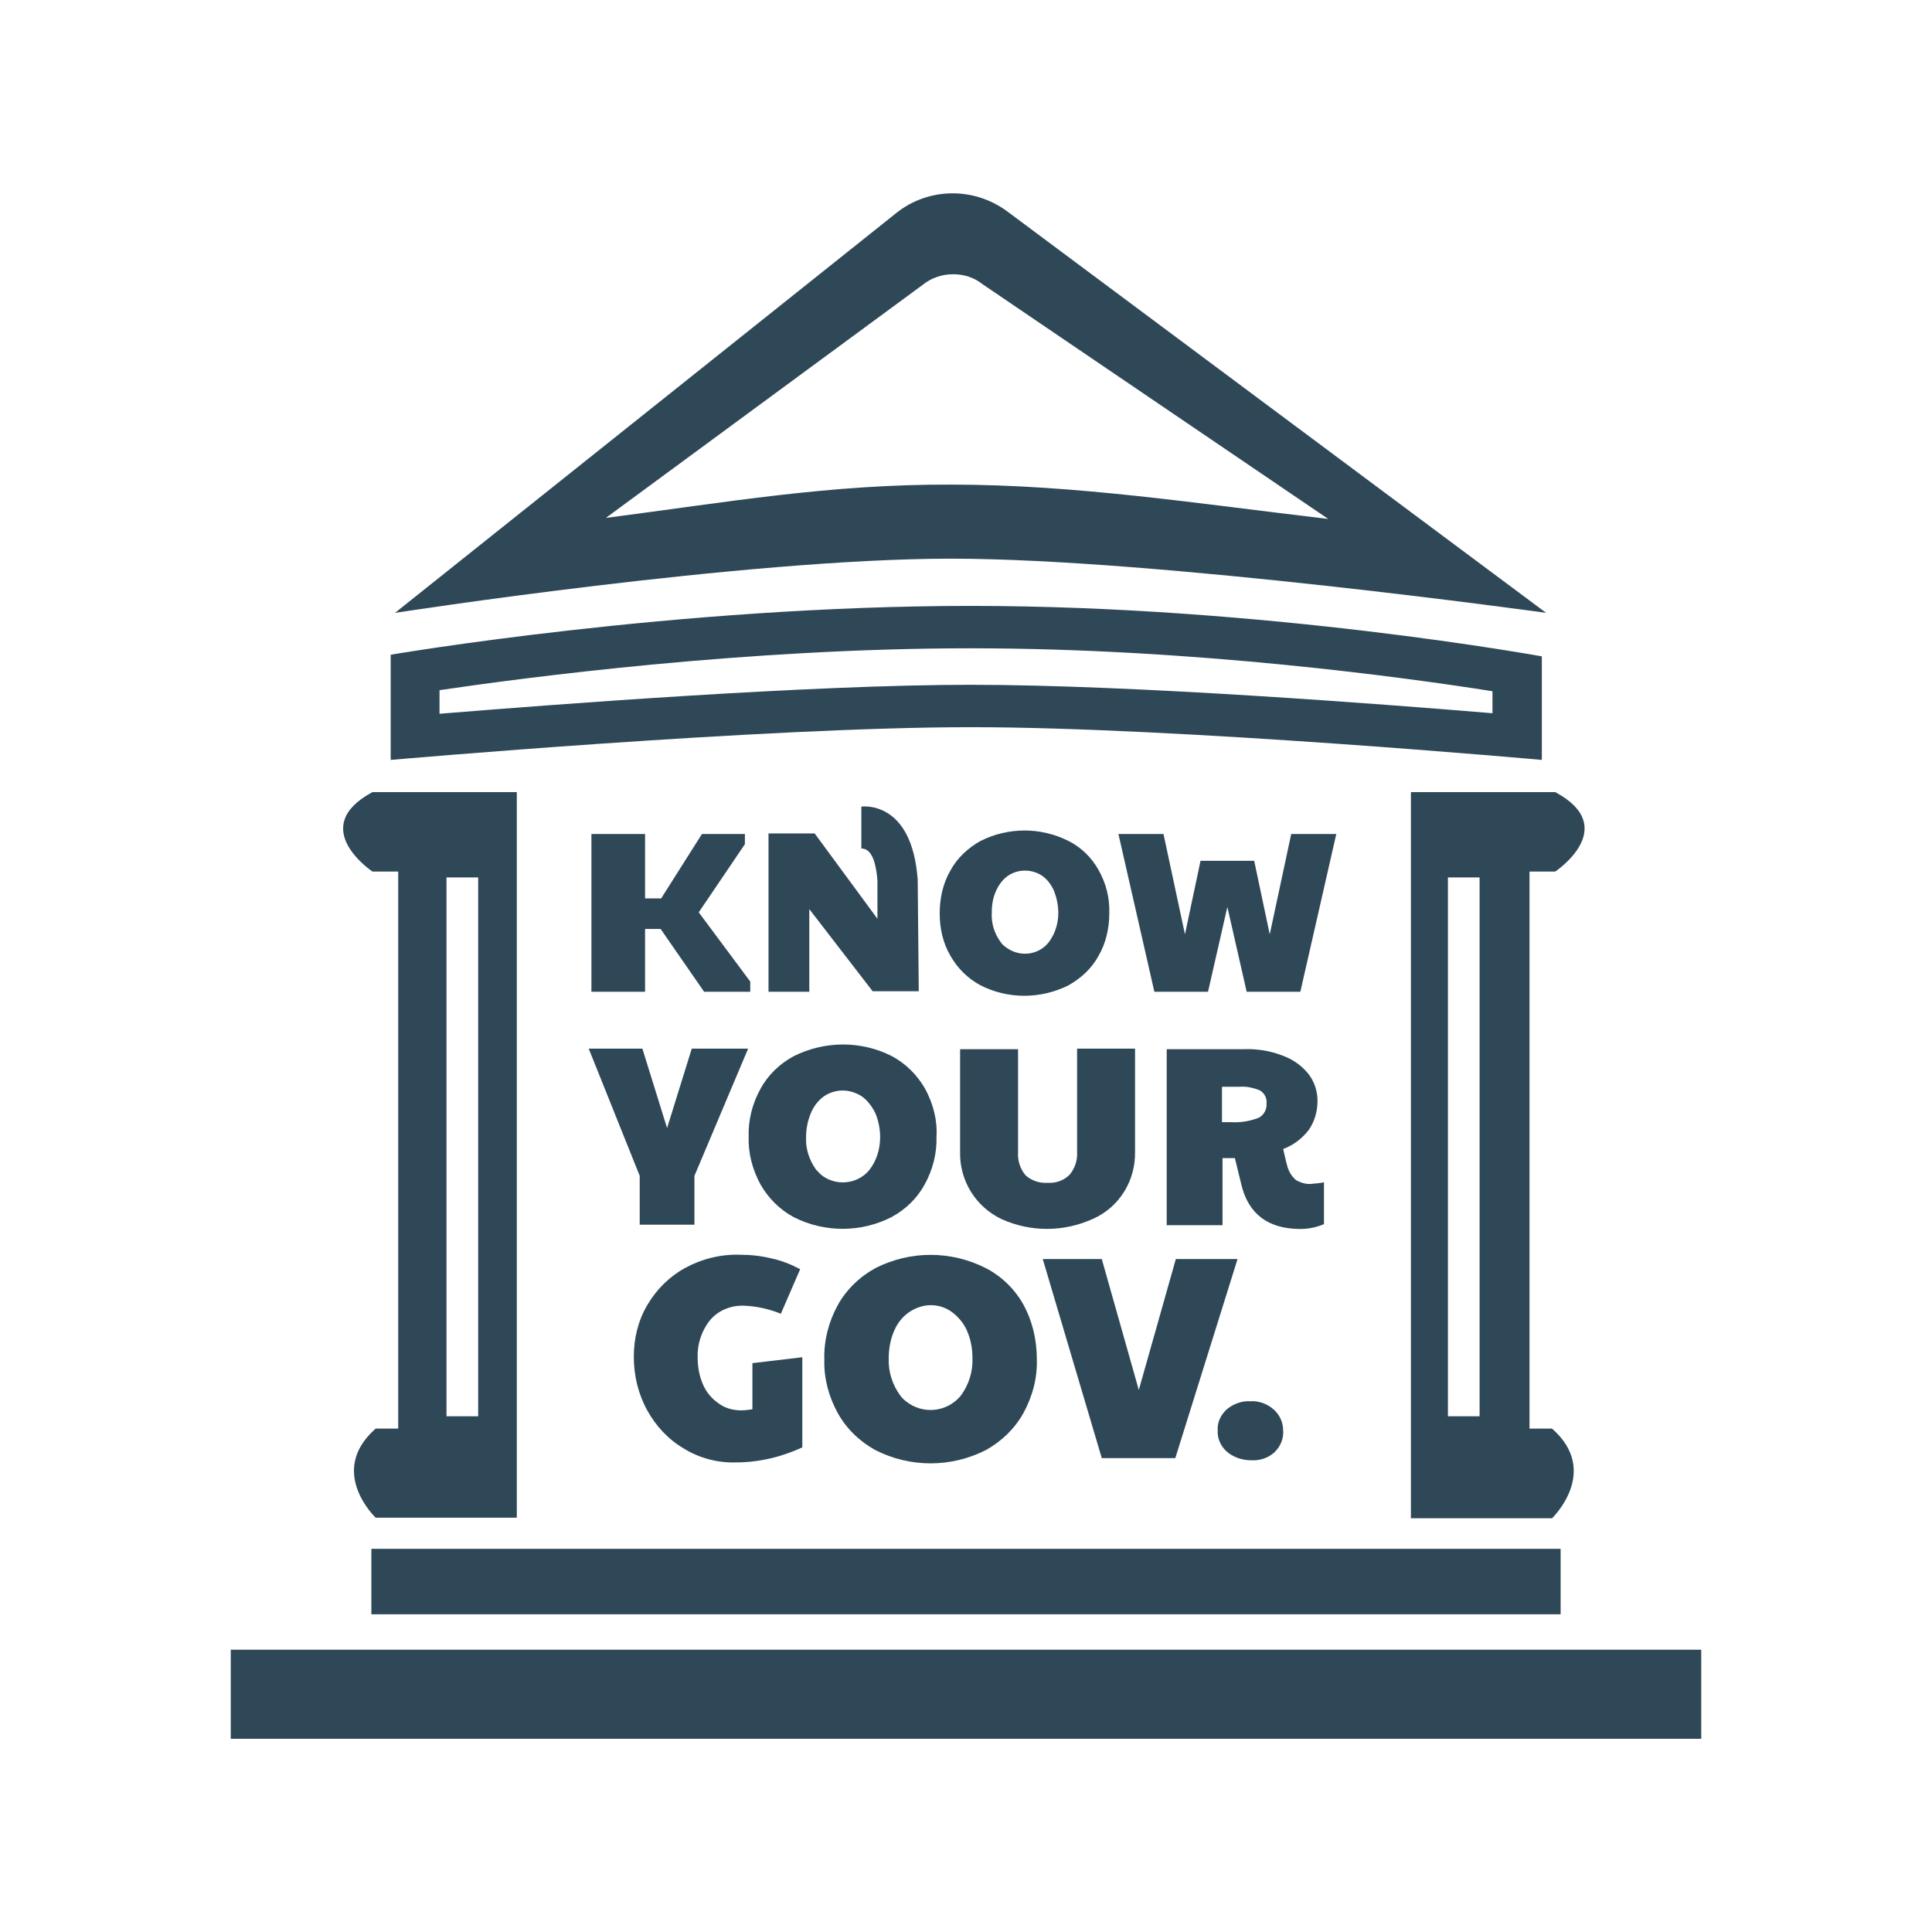 <?xml version="1.0" encoding="utf-8"?>
<!-- Generator: Adobe Illustrator 23.0.6, SVG Export Plug-In . SVG Version: 6.00 Build 0)  -->
<svg version="1.1" id="Layer_1" xmlns="http://www.w3.org/2000/svg" xmlns:xlink="http://www.w3.org/1999/xlink" x="0px" y="0px"
	 viewBox="0 0 360 360" style="enable-background:new 0 0 360 360;" xml:space="preserve">
<style type="text/css">
	.st0{fill:#2F4858;}
</style>
<title>KYG_white</title>
<polygon class="st0" points="110.2,155.4 120.2,155.4 120.2,167.4 123.2,167.4 130.8,155.4 138.8,155.4 138.8,157.3 130.2,170 
	139.8,182.9 139.8,184.8 131.2,184.8 123.1,173.1 120.2,173.1 120.2,184.8 110.2,184.8 "/>
<path class="st0" d="M204.7,162.1c-1.3-2.3-3.2-4.2-5.6-5.4c-5.2-2.6-11.2-2.6-16.4,0c-2.3,1.3-4.3,3.1-5.6,5.5c-1.4,2.4-2,5.2-2,8
	c0,2.8,0.6,5.5,2,7.9c1.3,2.3,3.2,4.2,5.6,5.5c5.1,2.6,11.2,2.6,16.4,0c2.3-1.3,4.3-3.1,5.6-5.5c1.4-2.4,2-5.2,2-7.9
	C206.8,167.3,206.1,164.6,204.7,162.1z M195.4,175.6c-2,2.5-5.6,2.8-8.1,0.8c-0.3-0.2-0.6-0.5-0.8-0.8c-1.2-1.6-1.8-3.5-1.7-5.5
	c0-1.4,0.2-2.8,0.8-4.1c0.5-1.1,1.2-2.1,2.2-2.8c1.9-1.3,4.5-1.3,6.4,0c1,0.7,1.7,1.7,2.2,2.8c0.5,1.3,0.8,2.7,0.8,4.1
	C197.2,172.1,196.6,174,195.4,175.6z"/>
<polygon class="st0" points="208.4,155.4 216.8,155.4 220.8,174.1 223.7,160.4 233.7,160.4 236.6,174.1 240.6,155.4 249,155.4 
	242.3,184.8 232.3,184.8 228.7,169 225.1,184.8 215.1,184.8 "/>
<polygon class="st0" points="119.2,219.1 109.7,195.4 119.7,195.4 124.3,210.2 128.9,195.4 139.4,195.4 129.4,219.1 129.4,228.2 
	119.2,228.2 "/>
<path class="st0" d="M172.4,202.9c-1.5-2.6-3.6-4.7-6.2-6.1c-5.7-2.9-12.5-2.9-18.3,0c-2.6,1.4-4.8,3.5-6.2,6.1
	c-1.5,2.7-2.3,5.8-2.2,8.9c-0.1,3.1,0.7,6.1,2.2,8.9c1.5,2.6,3.6,4.7,6.2,6.1c5.7,2.9,12.5,2.9,18.2,0c2.6-1.4,4.8-3.5,6.2-6.1
	c1.5-2.7,2.3-5.8,2.2-8.9C174.7,208.8,173.9,205.7,172.4,202.9z M162,218c-2.2,2.7-6.3,3.1-9,0.9c-0.3-0.3-0.6-0.6-0.9-0.9
	c-1.3-1.8-2-3.9-1.9-6.1c0-1.5,0.3-3.1,0.9-4.5c0.5-1.2,1.3-2.3,2.4-3.1c1-0.7,2.3-1.1,3.5-1.1c1.3,0,2.5,0.4,3.6,1.1
	c1.1,0.8,1.9,1.9,2.5,3.1c0.6,1.4,0.9,3,0.9,4.5C164,214,163.4,216.2,162,218z"/>
<path class="st0" d="M186.7,227.2c-4.9-2.3-7.9-7.2-7.8-12.5v-19.2h10.8v19.2c-0.1,1.6,0.4,3.1,1.4,4.3c1.1,1,2.6,1.5,4.1,1.4
	c1.5,0.1,3-0.4,4.1-1.5c1-1.2,1.5-2.7,1.4-4.3v-19.2h10.8v19.2c0.1,5.4-2.9,10.3-7.8,12.5C198.2,229.6,192.1,229.6,186.7,227.2
	L186.7,227.2z"/>
<path class="st0" d="M244.4,220.6c-1,0.1-2-0.2-2.9-0.7c-0.8-0.7-1.3-1.5-1.6-2.5c-0.3-1-0.5-2.1-0.8-3.3c1.9-0.7,3.6-2,4.8-3.6
	c1.1-1.6,1.6-3.5,1.6-5.4c0-1.8-0.6-3.6-1.7-5c-1.3-1.6-2.9-2.7-4.8-3.4c-2.3-0.9-4.8-1.3-7.2-1.2h-14.4v32.8h10.4v-12.5h2.3
	l1.2,4.9c1.3,5.5,5,8.3,11,8.3c1.5,0,3-0.3,4.4-0.9v-7.8C245.9,220.5,245.1,220.5,244.4,220.6z M234.5,208.3c-1.6,0.6-3.3,0.9-5,0.8
	h-1.8v-6.6h3.3c1.3-0.1,2.6,0.2,3.8,0.7c0.8,0.5,1.3,1.4,1.2,2.4C236.1,206.7,235.5,207.8,234.5,208.3L234.5,208.3z"/>
<path class="st0" d="M127.4,269.9c-2.9-1.7-5.2-4.2-6.8-7.1c-1.7-3.1-2.5-6.5-2.5-10c0-3.4,0.8-6.7,2.5-9.6c1.7-2.9,4.1-5.3,7-6.9
	c3.1-1.7,6.6-2.6,10.2-2.5c2,0,4,0.2,6,0.7c1.9,0.4,3.6,1.1,5.3,2l-3.6,8.3c-2.2-0.9-4.5-1.4-6.8-1.5c-2.4-0.1-4.8,0.8-6.4,2.7
	c-1.6,2-2.4,4.5-2.3,7c0,1.7,0.3,3.4,1,5c0.6,1.4,1.6,2.6,2.9,3.5c1.2,0.9,2.7,1.3,4.2,1.3c0.7,0,1.4-0.1,2.1-0.2V254l9.3-1.1v16.8
	c-3.9,1.8-8.1,2.8-12.4,2.8C133.7,272.6,130.3,271.7,127.4,269.9z"/>
<path class="st0" d="M190.7,243.1c-1.6-2.9-4.1-5.3-7-6.8c-6.5-3.3-14.1-3.3-20.6,0c-2.9,1.6-5.4,4-7,6.9c-1.7,3.1-2.6,6.6-2.5,10.1
	c-0.1,3.5,0.8,6.9,2.5,10c1.6,2.9,4.1,5.3,7,6.9c6.5,3.3,14.1,3.3,20.6,0c2.9-1.6,5.4-4,7-6.9c1.7-3.1,2.6-6.5,2.5-10
	C193.2,249.7,192.4,246.2,190.7,243.1z M179,260.1c-2.6,3.1-7.1,3.5-10.2,1c-0.4-0.3-0.7-0.6-1-1c-1.5-2-2.3-4.5-2.2-7
	c0-1.7,0.3-3.5,1-5.1c0.6-1.4,1.5-2.6,2.8-3.5c1.2-0.8,2.6-1.3,4-1.3c1.4,0,2.8,0.4,4,1.3c1.2,0.9,2.2,2.1,2.8,3.5
	c0.7,1.6,1,3.3,1,5.1C181.3,255.6,180.5,258.1,179,260.1z"/>
<polygon class="st0" points="194.3,234.6 205.3,234.6 212.2,259 219.1,234.6 230.6,234.6 219,271.7 205.3,271.7 "/>
<path class="st0" d="M228.5,270.4c-1.1-1-1.7-2.5-1.6-3.9c-0.1-1.5,0.6-2.9,1.7-3.9c1.2-1,2.8-1.6,4.4-1.5c1.6-0.1,3.2,0.5,4.4,1.6
	c1.1,1,1.7,2.4,1.7,3.9c0.1,1.5-0.5,2.9-1.6,4c-1.2,1.1-2.8,1.6-4.4,1.5C231.4,272.1,229.7,271.5,228.5,270.4z"/>
<path class="st0" d="M171,163.9c-1.1-15-10.5-13.6-10.5-13.6v7.8c2.2,0,2.8,3.4,3,6v7.1l-11.7-15.9h-8.6v29.5h7.6v-15.4l11.8,15.3
	h8.6L171,163.9z"/>
<path class="st0" d="M180.9,112.9c-55,0-108.1,9.1-108.1,9.1v19.6c0,0,69.4-6.1,108.1-6.1s106.4,6.1,106.4,6.1v-19.3
	C287.2,122.3,235.9,112.9,180.9,112.9z M278.1,132.9c-20.4-1.7-67.1-5.3-97.2-5.3s-78.2,3.7-99,5.4v-4.4c16.3-2.4,57.3-7.8,99-7.8
	s81.4,5.5,97.2,8V132.9z"/>
<polygon class="st0" points="290.8,300.8 290.8,288.6 217.3,288.6 182.5,288.6 177.5,288.6 139.8,288.6 69.2,288.6 69.2,300.8 "/>
<polygon class="st0" points="56.9,307.4 52.3,307.4 43,307.4 43,324 139.8,324 177.5,324 182.5,324 217.3,324 317,324 317,307.4 
	303.1,307.4 "/>
<path class="st0" d="M289.2,266.2H285V162.4h4.8c0,0,12.3-8.2,0-14.8h-26.9v135.3h26.3C289.2,282.9,298.3,274.2,289.2,266.2z
	 M275.7,263.9h-5.9V163.5h5.9V263.9z"/>
<path class="st0" d="M69.4,147.6c-12.3,6.6,0,14.8,0,14.8h4.8v103.8H70c-9.1,8,0,16.6,0,16.6h26.3V147.6H69.4z M89.1,263.9h-5.9
	V163.5h5.9L89.1,263.9z"/>
<path class="st0" d="M187.7,39.4c-6.2-4.6-14.7-4.5-20.7,0.3l-93.4,74.5c0,0,65.2-10.1,103.6-10.1s110.9,10.1,110.9,10.1L187.7,39.4
	z M112.9,96.5l59-43.4c1.6-1.3,3.6-2,5.7-2c2,0,3.9,0.6,5.4,1.8l64.5,43.8c-24.6-2.9-47.2-6.4-70.2-6.4
	C154.6,90.2,135.4,93.6,112.9,96.5z"/>
</svg>
